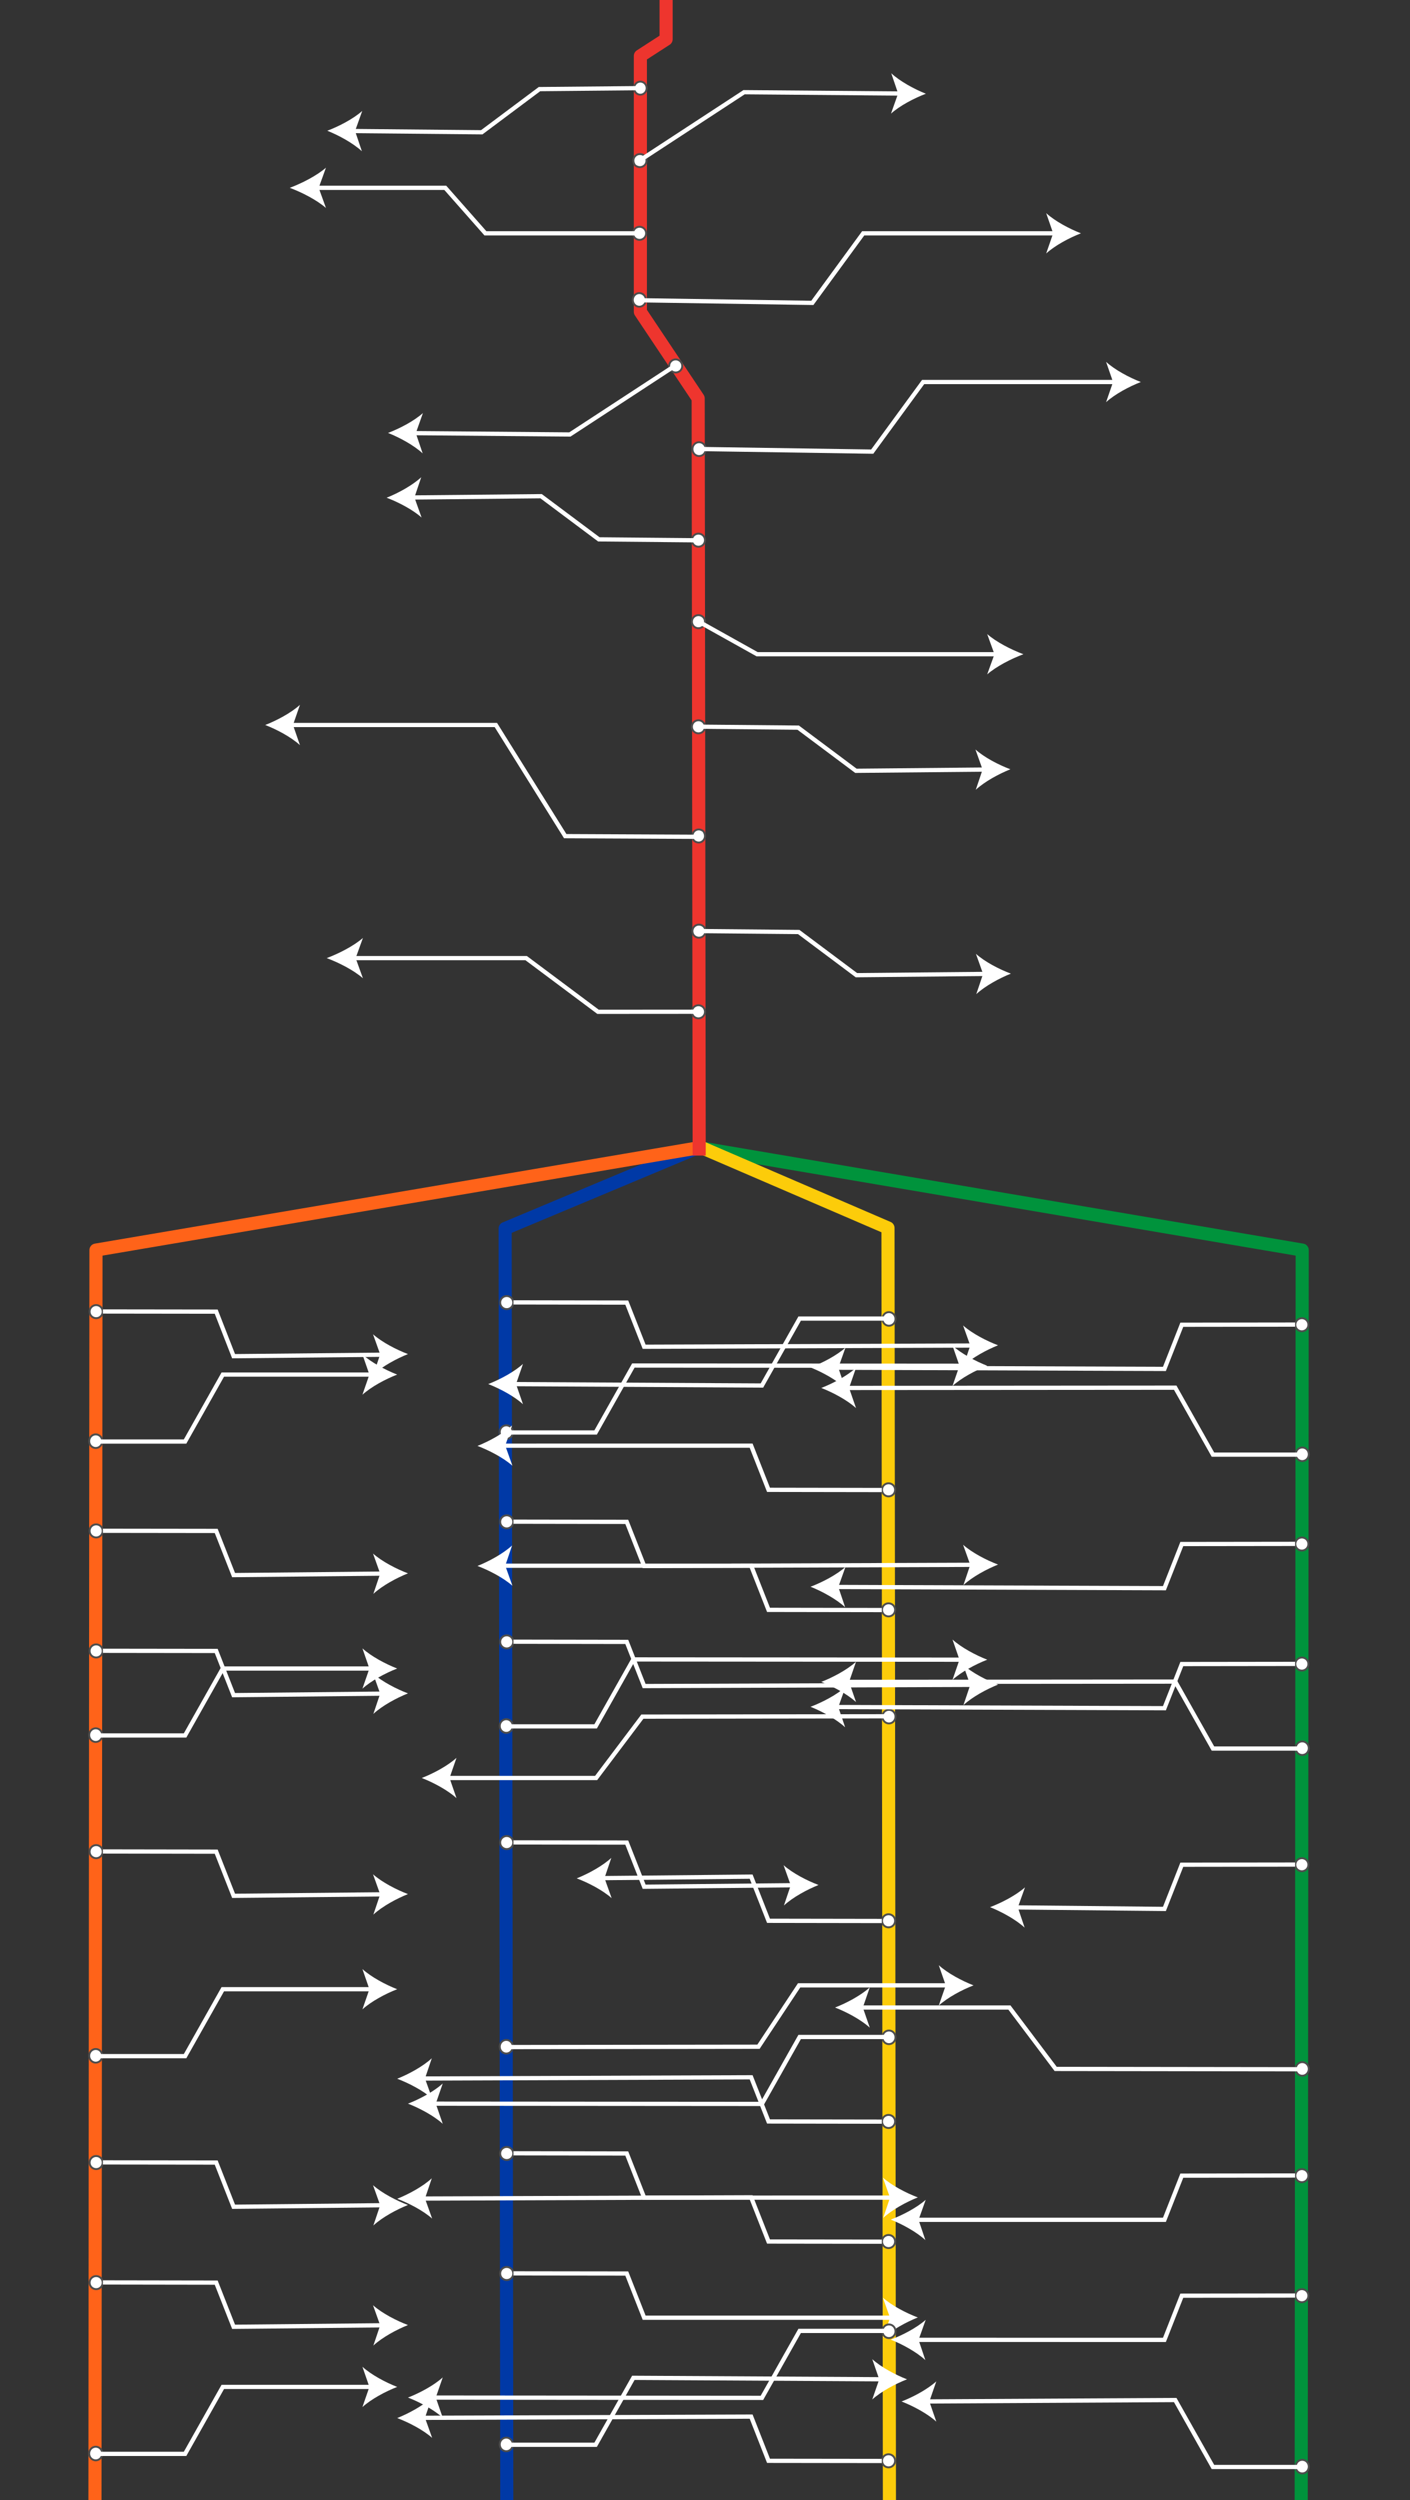 <?xml version="1.0" encoding="utf-8"?>
<!-- Generator: Adobe Illustrator 25.1.0, SVG Export Plug-In . SVG Version: 6.00 Build 0)  -->
<svg version="1.1" id="Layer_1" xmlns="http://www.w3.org/2000/svg" xmlns:xlink="http://www.w3.org/1999/xlink" x="0px" y="0px"
	 viewBox="0 0 3658.6 6486.5" style="enable-background:new 0 0 3658.6 6486.5;" xml:space="preserve">
<rect x="0" y="0" width="3658.6" height="6486.5" fill="#333333" stroke="none"/>
<style type="text/css">
	.st0{fill:none;stroke:#00933C;stroke-width:34;stroke-linejoin:round;}
	.st1{fill:none;stroke:#0039A6;stroke-width:34;stroke-linejoin:round;}
	.st2{fill:none;stroke:#FCCC0A;stroke-width:34;stroke-linejoin:round;}
	.st3{fill:none;stroke:#FF6319;stroke-width:34;stroke-linejoin:round;}
	.st4{fill:none;stroke:#EE352E;stroke-width:34;stroke-linejoin:round;}
	.st5{fill:#FFFFFF;stroke:#4D4D4D;stroke-width:5;}
	.st6{fill:none;stroke:#FFFFFF;stroke-width:11;}
	.st7{fill:#FFFFFF;}
</style>
<path id="FR" class="st0" d="M1807,2976.3l1571.9,266.9l-2.6,3243.2"/>
<path id="NL" class="st1" d="M1814.1,2976.3l-503.4,210.9l4.3,3299.2"/>
<path id="NR" class="st2" d="M1814.7,2974.9l489.4,210.9l3.7,3300.7"/>
<path id="FL" class="st3" d="M1818.9,2976.7L249,3243.2l-2.6,3243.2"/>
<g id="Main">
	<g id="_1">
		<path id="RedLine_4_" class="st4" d="M1728.4,0v101.8l-66.8,43.2v4.1V809l150,224.6l2.6,1964.4"/>
		<path id="circle11956" class="st5" d="M1677.9,228.7c0,9.4-7.3,17-16.3,17c-9,0-16.3-7.6-16.3-17s7.3-17,16.3-17l0,0
			C1670.6,211.7,1677.9,219.4,1677.9,228.7z"/>
		<g>
			<polyline class="st6" points="1659.5,228.7 1399.8,231.2 1250,343.2 913,339.9 			"/>
			<path class="st7" d="M849.2,339.2c30-11.3,67.5-30.7,90.7-51.4l-18.6,52.1l17.7,52.5C916.1,371.3,879.1,351.1,849.2,339.2z"/>
		</g>
	</g>
	<g id="_2">
		<path id="circle11956-2" class="st5" d="M1672.9,404.2c13.9,18.2-6.7,38.8-24.9,24.9C1634.2,410.9,1654.6,390.3,1672.9,404.2z"/>
		<g>
			<polyline class="st6" points="1658.8,417 1930.7,239.2 2338.8,242.7 			"/>
			<path class="st7" d="M2402.5,243.2c-30,11.3-67.4,30.8-90.6,51.6l18.5-52.2l-17.8-52.5C2335.6,211.3,2372.7,231.4,2402.5,243.2z"
				/>
		</g>
	</g>
	<g id="_3">
		<path id="circle11956-3" class="st5" d="M1676.5,605.3c0,9.4-7.6,17-17,17s-17-7.6-17-17s7.6-17,17-17S1676.5,595.9,1676.5,605.3
			L1676.5,605.3z"/>
		<g>
			<g>
				<polyline class="st6" points="1658.8,605.3 1259.5,605.3 1155.4,487.3 818.2,487.3 				"/>
				<g>
					<path class="st7" d="M751.8,487.3c31.2-11.6,70-31.4,94-52.3l-18.9,52.3l18.9,52.3C821.8,518.7,783.1,498.9,751.8,487.3z"/>
				</g>
			</g>
		</g>
	</g>
	<g id="_5">
		<path id="circle11956-4" class="st5" d="M1770.3,949.4c0,9.4-7.6,17-17,17s-17-7.6-17-17s7.6-17,17-17l0,0
			C1762.7,932.4,1770.3,940.1,1770.3,949.4z"/>
		<g>
			<polyline class="st6" points="1750.6,949.4 1478.7,1127.2 1070.6,1123.7 			"/>
			<path class="st7" d="M1006.8,1123.2c30-11.3,67.4-30.8,90.6-51.6l-18.5,52.2l17.8,52.5C1073.8,1155.1,1036.7,1135,1006.8,1123.2z
				"/>
		</g>
	</g>
	<g id="_4">
		<path id="circle11956-5" class="st5" d="M1675.9,778.1c0,9.8-7.6,17.7-17,17.7s-17-7.9-17-17.7s7.6-17.7,17-17.7l0,0
			C1668.3,760.4,1675.9,768.3,1675.9,778.1z"/>
		<g>
			<polyline class="st6" points="1658.8,779 2107.8,785.8 2239.8,605.3 2741,605.3 			"/>
			<path class="st7" d="M2804.8,605.3c-30,11.6-67.2,31.4-90.2,52.3l18.1-52.3l-18.1-52.3C2737.6,573.9,2774.8,593.7,2804.8,605.3z"
				/>
		</g>
	</g>
	<g id="_6">
		<path id="circle11956-6" class="st5" d="M1831.3,1165.2c0,10-7.7,18-17.3,18c-9.6,0-17.3-8.1-17.3-18c0-10,7.7-18,17.3-18
			C1823.5,1147.2,1831.3,1155.3,1831.3,1165.2L1831.3,1165.2z"/>
		<g>
			<polyline class="st6" points="1814.3,1164.9 2263.2,1171.7 2395.3,991.1 2896.6,991.1 			"/>
			<path class="st7" d="M2960.2,991.1c-30,11.6-67.2,31.4-90.2,52.3l18.1-52.3l-18.1-52.3C2893.1,959.8,2930.3,979.6,2960.2,991.1z"
				/>
		</g>
	</g>
	<g id="_7">
		<path id="circle11956-7" class="st5" d="M1829.3,1401.4c0,9.4-7.6,17-17,17s-17-7.6-17-17s7.6-17,17-17l0,0
			C1821.7,1384.4,1829.3,1392,1829.3,1401.4z"/>
		<g>
			<polyline class="st6" points="1813.4,1401.8 1553.8,1399.3 1404,1287.3 1066.9,1290.7 			"/>
			<path class="st7" d="M1003.2,1291.3c29.9-11.9,66.9-32,89.8-53.2l-17.7,52.5l18.6,52.1C1070.6,1322,1033.3,1302.6,1003.2,1291.3z
				"/>
		</g>
	</g>
	<g id="_8">
		<path id="circle11956-8" class="st5" d="M1829.3,1612.9c0,10-8.7,18-18.9,16.9c-7.8-0.9-14.1-7.2-15-15
			c-1.1-10.3,6.9-18.9,16.9-18.9C1821.7,1595.9,1829.3,1603.5,1829.3,1612.9L1829.3,1612.9z"/>
		<g>
			<g>
				<polyline class="st6" points="1813.4,1612.9 1964.5,1697.3 2589.1,1697.3 				"/>
				<g>
					<path class="st7" d="M2655.5,1697.3c-31.2,11.6-70,31.4-94,52.3l18.9-52.3l-18.9-52.3C2585.5,1666,2624.3,1685.7,2655.5,1697.3
						z"/>
				</g>
			</g>
		</g>
	</g>
	<g id="_9">
		<path id="circle11956-9" class="st5" d="M1829.3,1885.6c0,9.4-7.6,17-17,17s-17-7.6-17-17s7.6-17,17-17l0,0
			C1821.7,1868.6,1829.3,1876.2,1829.3,1885.6z"/>
		<g>
			<polyline class="st6" points="1811.4,1885.3 2071.1,1887.8 2220.9,1999.8 2558,1996.5 			"/>
			<path class="st7" d="M2621.7,1995.8c-29.9,11.9-66.9,32-89.8,53.2l17.7-52.5l-18.6-52.1
				C2554.2,1965.2,2591.6,1984.6,2621.7,1995.8z"/>
		</g>
	</g>
	<g id="_10">
		<path id="circle11956-10" class="st5" d="M1824.9,2156.4c13.3,18.2-6.4,38.8-23.9,24.9C1787.7,2163.1,1807.5,2142.5,1824.9,2156.4
			z"/>
		<g>
			<polyline class="st6" points="1813.6,2171 1466.6,2169.3 1286.6,1880.9 751.8,1880.9 			"/>
			<path class="st7" d="M688.1,1880.9c30-11.6,67.2-31.4,90.2-52.3l-18.1,52.3l18.1,52.3C755.3,1912.2,718,1892.4,688.1,1880.9z"/>
		</g>
	</g>
	<g id="_9_1_">
		<path id="circle11956-9_1_" class="st5" d="M1830.6,2415.8c0,9.4-7.6,17-17,17s-17-7.6-17-17c0-9.4,7.6-17,17-17l0,0
			C1823,2398.8,1830.6,2406.4,1830.6,2415.8z"/>
		<g>
			<polyline class="st6" points="1812.8,2415.5 2072.5,2418 2222.2,2530 2559.3,2526.7 			"/>
			<path class="st7" d="M2623,2526c-29.9,11.9-66.9,32-89.8,53.2l17.7-52.5l-18.6-52.1C2555.5,2495.4,2592.9,2514.8,2623,2526z"/>
		</g>
	</g>
	<g id="_foo">
		<path id="circle11956-3_1_" class="st5" d="M1829.3,2625c0,9.4-7.6,17-17,17s-17-7.6-17-17c0-9.4,7.6-17,17-17
			S1829.3,2615.6,1829.3,2625L1829.3,2625z"/>
		<g>
			<g>
				<polyline class="st6" points="1811.4,2624.8 1551.7,2625 1365.2,2485.7 914.1,2485.7 				"/>
				<g>
					<path class="st7" d="M847.7,2485.7c31.2-11.6,70-31.4,94-52.3l-18.9,52.3l18.9,52.3C917.7,2517,879,2497.3,847.7,2485.7z"/>
				</g>
			</g>
		</g>
	</g>
</g>
<g id="FL_4_">
	<g id="_x31_0">
		<path id="circle11956-5_4_" class="st5" d="M265.4,6365.4c0,9.8-7.6,17.7-17,17.7s-17-7.9-17-17.7s7.6-17.7,17-17.7l0,0
			C257.8,6347.7,265.4,6355.6,265.4,6365.4z"/>
		<g>
			<polyline class="st6" points="248.3,6366.3 480.2,6366.3 578.1,6192.6 987.1,6192.6 			"/>
			<path class="st7" d="M1030.6,6192.6c-30,11.6-67.2,31.4-90.2,52.3l18.1-52.3l-18.1-52.3C963.4,6161.2,1000.7,6181,1030.6,6192.6z
				"/>
		</g>
	</g>
	<g id="_x39_">
		<path id="circle11956-7_5_" class="st5" d="M232.5,5922c0-9.4,7.6-17,17-17s17,7.6,17,17c0,9.4-7.6,17-17,17l0,0
			C240.1,5939,232.5,5931.4,232.5,5922z"/>
		<g>
			<polyline class="st6" points="267.1,5921.5 561,5922 606.1,6036.6 995,6032.7 			"/>
			<path class="st7" d="M1058.6,6032.1c-29.9,11.9-66.9,32-89.8,53.2l17.7-52.5l-18.6-52.1
				C991.2,6001.4,1028.6,6020.8,1058.6,6032.1z"/>
		</g>
	</g>
	<g id="_x38_">
		<path id="circle11956-7_6_" class="st5" d="M232.5,5610.5c0-9.4,7.6-17,17-17s17,7.6,17,17c0,9.4-7.6,17-17,17l0,0
			C240.1,5627.5,232.5,5619.9,232.5,5610.5z"/>
		<g>
			<polyline class="st6" points="267.1,5610.1 561,5610.5 606.1,5725.2 995,5721.2 			"/>
			<path class="st7" d="M1058.6,5720.6c-29.9,11.9-66.9,32-89.8,53.2l17.7-52.5l-18.6-52.1
				C991.2,5689.9,1028.6,5709.3,1058.6,5720.6z"/>
		</g>
	</g>
	<g id="_x37_">
		<path id="circle11956-5_3_" class="st5" d="M265.4,5333.6c0,9.8-7.6,17.7-17,17.7s-17-7.9-17-17.7s7.6-17.7,17-17.7l0,0
			C257.8,5315.9,265.4,5323.8,265.4,5333.6z"/>
		<g>
			<polyline class="st6" points="248.3,5334.5 480.2,5334.5 578.1,5160.8 987.1,5160.8 			"/>
			<path class="st7" d="M1030.6,5160.8c-30,11.6-67.2,31.4-90.2,52.3l18.1-52.3l-18.1-52.3
				C963.4,5129.4,1000.7,5149.2,1030.6,5160.8z"/>
		</g>
	</g>
	<g id="_x36_">
		<path id="circle11956-7_4_" class="st5" d="M232.5,4803.9c0-9.4,7.6-17,17-17s17,7.6,17,17c0,9.4-7.6,17-17,17l0,0
			C240.1,4820.9,232.5,4813.3,232.5,4803.9z"/>
		<g>
			<polyline class="st6" points="267.1,4803.4 561,4803.9 606.1,4918.5 995,4914.6 			"/>
			<path class="st7" d="M1058.6,4914c-29.9,11.9-66.9,32-89.8,53.2l17.7-52.5l-18.6-52.1C991.2,4883.3,1028.6,4902.7,1058.6,4914z"
				/>
		</g>
	</g>
	<g id="_x35__1_">
		<path id="circle11956-5_2_" class="st5" d="M265.4,4501.6c0,9.8-7.6,17.7-17,17.7s-17-7.9-17-17.7s7.6-17.7,17-17.7l0,0
			C257.8,4483.9,265.4,4491.8,265.4,4501.6z"/>
		<g>
			<polyline class="st6" points="248.3,4502.5 480.2,4502.5 578.1,4328.8 987.1,4328.8 			"/>
			<path class="st7" d="M1030.6,4328.8c-30,11.6-67.2,31.4-90.2,52.3l18.1-52.3l-18.1-52.3
				C963.4,4297.4,1000.7,4317.2,1030.6,4328.8z"/>
		</g>
	</g>
	<g id="_x34_">
		<path id="circle11956-7_3_" class="st5" d="M232.5,4283.2c0-9.4,7.6-17,17-17s17,7.6,17,17s-7.6,17-17,17l0,0
			C240.1,4300.2,232.5,4292.6,232.5,4283.2z"/>
		<g>
			<polyline class="st6" points="267.1,4282.8 561,4283.2 606.1,4397.9 995,4393.9 			"/>
			<path class="st7" d="M1058.6,4393.3c-29.9,11.9-66.9,32-89.8,53.2l17.7-52.5l-18.6-52.1C991.2,4362.6,1028.6,4382,1058.6,4393.3z
				"/>
		</g>
	</g>
	<g id="_x33_">
		<path id="circle11956-7_2_" class="st5" d="M232.5,3971.8c0-9.4,7.6-17,17-17s17,7.6,17,17c0,9.4-7.6,17-17,17l0,0
			C240.1,3988.8,232.5,3981.2,232.5,3971.8z"/>
		<g>
			<polyline class="st6" points="267.1,3971.4 561,3971.8 606.1,4086.4 995,4082.5 			"/>
			<path class="st7" d="M1058.6,4081.9c-29.9,11.9-66.9,32-89.8,53.2l17.7-52.5l-18.6-52.1
				C991.2,4051.2,1028.6,4070.6,1058.6,4081.9z"/>
		</g>
	</g>
	<g id="_x32_">
		<path id="circle11956-5_1_" class="st5" d="M265.4,3739c0,9.8-7.6,17.7-17,17.7s-17-7.9-17-17.7s7.6-17.7,17-17.7l0,0
			C257.8,3721.3,265.4,3729.2,265.4,3739z"/>
		<g>
			<polyline class="st6" points="248.3,3739.9 480.2,3739.9 578.1,3566.2 987.1,3566.2 			"/>
			<path class="st7" d="M1030.6,3566.2c-30,11.6-67.2,31.4-90.2,52.3l18.1-52.3l-18.1-52.3
				C963.4,3534.8,1000.7,3554.6,1030.6,3566.2z"/>
		</g>
	</g>
	<g id="_x31_">
		<path id="circle11956-7_1_" class="st5" d="M232.5,3402.9c0-9.4,7.6-17,17-17s17,7.6,17,17c0,9.4-7.6,17-17,17l0,0
			C240.1,3419.9,232.5,3412.3,232.5,3402.9z"/>
		<g>
			<polyline class="st6" points="267.1,3402.5 561,3402.9 606.1,3518.5 995,3514.6 			"/>
			<path class="st7" d="M1058.6,3513c-29.9,11.9-66.9,32-89.8,53.2l17.7-52.5l-18.6-52.1C991.2,3482.3,1028.6,3501.7,1058.6,3513z"
				/>
		</g>
	</g>
</g>
<g id="NL_1_">
	<g id="_x31_0_1_">
		<path id="circle11956-5_8_" class="st5" d="M1330.7,6341.8c0,9.8-7.6,17.7-17,17.7s-17-7.9-17-17.7s7.6-17.7,17-17.7l0,0
			C1323.1,6324.1,1330.7,6332,1330.7,6341.8z"/>
		<g>
			<polyline class="st6" points="1313.6,6342.7 1545.5,6342.7 1643.4,6169 2310,6172.9 			"/>
			<path class="st7" d="M2353.5,6172.9c-30,11.6-67.2,31.4-90.2,52.3l18.1-52.3l-18.1-52.3
				C2286.3,6141.5,2323.6,6161.3,2353.5,6172.9z"/>
		</g>
	</g>
	<g id="_x39__1_">
		<path id="circle11956-7_7_" class="st5" d="M1297.8,5898.4c0-9.4,7.6-17,17-17s17,7.6,17,17s-7.6,17-17,17l0,0
			C1305.4,5915.4,1297.8,5907.8,1297.8,5898.4z"/>
		<g>
			<polyline class="st6" points="1332.4,5898 1626.3,5898.4 1671.4,6013 2317.8,6013 			"/>
			<path class="st7" d="M2381.5,6012.4c-29.9,11.9-66.9,32-89.8,53.2l17.7-52.5l-18.6-52.1
				C2314.1,5981.7,2351.4,6001.1,2381.5,6012.4z"/>
		</g>
	</g>
	<g id="_x38__1_">
		<path id="circle11956-7_12_" class="st5" d="M1297.8,5587c0-9.4,7.6-17,17-17s17,7.6,17,17s-7.6,17-17,17l0,0
			C1305.4,5604,1297.8,5596.4,1297.8,5587z"/>
		<g>
			<polyline class="st6" points="1332.4,5586.5 1626.3,5587 1671.4,5701.6 2317.8,5701.5 			"/>
			<path class="st7" d="M2381.5,5700.9c-29.9,11.9-66.9,32-89.8,53.2l17.7-52.5l-18.6-52.1
				C2314.1,5670.2,2351.4,5689.6,2381.5,5700.9z"/>
		</g>
	</g>
	<g id="_x37__1_">
		<path id="circle11956-5_7_" class="st5" d="M1330.7,5310c0,9.8-7.6,17.7-17,17.7s-17-7.9-17-17.7s7.6-17.7,17-17.7l0,0
			C1323.1,5292.3,1330.7,5300.3,1330.7,5310z"/>
		<g>
			<polyline class="st6" points="1313.6,5310.9 1968.1,5310 2073.5,5150.8 2482.5,5150.8 			"/>
			<path class="st7" d="M2526.1,5150.8c-30,11.6-67.2,31.4-90.2,52.3l18.1-52.3l-18.1-52.3
				C2458.9,5119.4,2496.1,5139.2,2526.1,5150.8z"/>
		</g>
	</g>
	<g id="_x36__1_">
		<path id="circle11956-7_11_" class="st5" d="M1297.8,4780.3c0-9.4,7.6-17,17-17s17,7.6,17,17s-7.6,17-17,17l0,0
			C1305.4,4797.3,1297.8,4789.7,1297.8,4780.3z"/>
		<g>
			<polyline class="st6" points="1332.4,4779.9 1626.3,4780.3 1671.4,4894.9 2060.3,4891 			"/>
			<path class="st7" d="M2123.9,4890.4c-29.9,11.9-66.9,32-89.8,53.2l17.7-52.5l-18.6-52.1
				C2056.5,4859.7,2093.9,4879.1,2123.9,4890.4z"/>
		</g>
	</g>
	<g id="_x35_">
		<path id="circle11956-5_6_" class="st5" d="M1330.7,4478c0,9.8-7.6,17.7-17,17.7s-17-7.9-17-17.7s7.6-17.7,17-17.7l0,0
			C1323.1,4460.3,1330.7,4468.2,1330.7,4478z"/>
		<g>
			<polyline class="st6" points="1313.6,4478.9 1545.5,4478.9 1643.4,4305.2 2518.2,4305.9 			"/>
			<path class="st7" d="M2561.7,4305.9c-30,11.6-67.2,31.4-90.2,52.3l18.1-52.3l-18.1-52.3
				C2494.5,4274.5,2531.8,4294.3,2561.7,4305.9z"/>
		</g>
	</g>
	<g id="_x34__1_">
		<path id="circle11956-7_9_" class="st5" d="M1297.8,4259.7c0-9.4,7.6-17,17-17s17,7.6,17,17s-7.6,17-17,17l0,0
			C1305.4,4276.7,1297.8,4269.1,1297.8,4259.7z"/>
		<g>
			<polyline class="st6" points="1332.4,4259.2 1626.3,4259.7 1671.4,4374.3 2526.1,4371.1 			"/>
			<path class="st7" d="M2589.7,4370.5c-29.9,11.9-66.9,32-89.8,53.2l17.7-52.5l-18.6-52.1
				C2522.3,4339.8,2559.7,4359.2,2589.7,4370.5z"/>
		</g>
	</g>
	<g id="_x33__1_">
		<path id="circle11956-7_10_" class="st5" d="M1297.8,3948.3c0-9.4,7.6-17,17-17s17,7.6,17,17c0,9.4-7.6,17-17,17l0,0
			C1305.4,3965.3,1297.8,3957.7,1297.8,3948.3z"/>
		<g>
			<polyline class="st6" points="1332.4,3947.8 1626.3,3948.3 1671.4,4062.9 2526.1,4059.7 			"/>
			<path class="st7" d="M2589.7,4059.1c-29.9,11.9-66.9,32-89.8,53.2l17.7-52.5l-18.6-52.1
				C2522.3,4028.4,2559.7,4047.8,2589.7,4059.1z"/>
		</g>
	</g>
	<g id="_x32__1_">
		<path id="circle11956-5_5_" class="st5" d="M1330.7,3715.5c0,9.8-7.6,17.7-17,17.7s-17-7.9-17-17.7s7.6-17.7,17-17.7l0,0
			C1323.1,3697.8,1330.7,3705.7,1330.7,3715.5z"/>
		<g>
			<polyline class="st6" points="1313.6,3716.4 1545.5,3716.4 1643.4,3542.7 2518.2,3543.4 			"/>
			<path class="st7" d="M2561.7,3543.4c-30,11.6-67.2,31.4-90.2,52.3l18.1-52.3l-18.1-52.3C2494.5,3512,2531.8,3531.8,2561.7,3543.4
				z"/>
		</g>
	</g>
	<g id="_x31__1_">
		<path id="circle11956-7_8_" class="st5" d="M1297.8,3379.4c0-9.4,7.6-17,17-17s17,7.6,17,17c0,9.4-7.6,17-17,17l0,0
			C1305.4,3396.4,1297.8,3388.8,1297.8,3379.4z"/>
		<g>
			<polyline class="st6" points="1332.4,3378.9 1626.3,3379.4 1671.4,3494 2526.1,3490.8 			"/>
			<path class="st7" d="M2589.7,3490.2c-29.9,11.9-66.9,32-89.8,53.2l17.7-52.5l-18.6-52.1
				C2522.3,3459.5,2559.7,3478.9,2589.7,3490.2z"/>
		</g>
	</g>
</g>
<g id="NR_1_">
	<g id="_x31_0_2_">
		<path id="circle11956-7_14_" class="st5" d="M2322.6,6384.3c0,9.4-7.6,17-17,17c-9.4,0-17-7.6-17-17s7.6-17,17-17l0,0
			C2315,6367.3,2322.6,6374.9,2322.6,6384.3z"/>
		<g>
			<polyline class="st6" points="2288,6384.7 1994.1,6384.3 1949,6269.6 1094.3,6272.8 			"/>
			<path class="st7" d="M1030.6,6273.4c29.9-11.9,66.9-32,89.8-53.2l-17.7,52.5l18.6,52.1C1098,6304.1,1060.7,6284.7,1030.6,6273.4z
				"/>
		</g>
	</g>
	<g id="_x39__2_">
		<path id="circle11956-5_9_" class="st5" d="M2289.6,6048.2c0-9.8,7.6-17.7,17-17.7c9.4,0,17,7.9,17,17.7s-7.6,17.7-17,17.7l0,0
			C2297.2,6065.9,2289.6,6057.9,2289.6,6048.2z"/>
		<g>
			<polyline class="st6" points="2306.7,6047.3 2074.9,6047.3 1977,6221 1102.1,6220.2 			"/>
			<path class="st7" d="M1058.6,6220.2c30-11.6,67.2-31.4,90.2-52.3l-18.1,52.3l18.1,52.3
				C1125.8,6251.6,1088.6,6231.8,1058.6,6220.2z"/>
		</g>
	</g>
	<g id="_x38__2_">
		<path id="circle11956-7_16_" class="st5" d="M2322.6,5815.4c0,9.4-7.6,17-17,17c-9.4,0-17-7.6-17-17s7.6-17,17-17l0,0
			C2315,5798.4,2322.6,5806,2322.6,5815.4z"/>
		<g>
			<polyline class="st6" points="2288,5815.8 1994.1,5815.4 1949,5700.7 1094.3,5703.9 			"/>
			<path class="st7" d="M1030.6,5704.5c29.9-11.9,66.9-32,89.8-53.2l-17.7,52.5l18.6,52.1C1098,5735.2,1060.7,5715.8,1030.6,5704.5z
				"/>
		</g>
	</g>
	<g id="_7_15_">
		<path id="circle11956-7_15_" class="st5" d="M2322.6,5503.9c0,9.4-7.6,17-17,17c-9.4,0-17-7.6-17-17s7.6-17,17-17l0,0
			C2315,5486.9,2322.6,5494.5,2322.6,5503.9z"/>
		<g>
			<polyline class="st6" points="2288,5504.4 1994.1,5503.9 1949,5389.3 1094.3,5392.5 			"/>
			<path class="st7" d="M1030.6,5393.1c29.9-11.9,66.9-32,89.8-53.2l-17.7,52.5l18.6,52.1C1098,5423.8,1060.7,5404.4,1030.6,5393.1z
				"/>
		</g>
	</g>
	<g id="_x36__2_">
		<path id="circle11956-5_10_" class="st5" d="M2289.6,5285.6c0-9.8,7.6-17.7,17-17.7c9.4,0,17,7.9,17,17.7s-7.6,17.7-17,17.7l0,0
			C2297.2,5303.3,2289.6,5295.4,2289.6,5285.6z"/>
		<g>
			<polyline class="st6" points="2306.7,5284.7 2074.9,5284.7 1977,5458.4 1102.1,5457.7 			"/>
			<path class="st7" d="M1058.6,5457.7c30-11.6,67.2-31.4,90.2-52.3l-18.1,52.3l18.1,52.3
				C1125.8,5489.1,1088.6,5469.3,1058.6,5457.7z"/>
		</g>
	</g>
	<g id="_x35__2_">
		<path id="circle11956-7_17_" class="st5" d="M2322.6,4983.3c0,9.4-7.6,17-17,17c-9.4,0-17-7.6-17-17c0-9.4,7.6-17,17-17l0,0
			C2315,4966.3,2322.6,4973.9,2322.6,4983.3z"/>
		<g>
			<polyline class="st6" points="2288,4983.8 1994.1,4983.3 1949,4868.7 1560.1,4872.6 			"/>
			<path class="st7" d="M1496.4,4873.2c29.9-11.9,66.9-32,89.8-53.2l-17.7,52.5l18.6,52.1
				C1563.8,4903.9,1526.5,4884.5,1496.4,4873.2z"/>
		</g>
	</g>
	<g id="_4_11_">
		<path id="circle11956-5_11_" class="st5" d="M2289.6,4453.6c0-9.8,7.6-17.7,17-17.7c9.4,0,17,7.9,17,17.7s-7.6,17.7-17,17.7l0,0
			C2297.2,4471.3,2289.6,4463.4,2289.6,4453.6z"/>
		<g>
			<polyline class="st6" points="2306.7,4452.7 1666.8,4453.6 1546.8,4612.8 1137.8,4612.8 			"/>
			<path class="st7" d="M1094.3,4612.8c30-11.6,67.2-31.4,90.2-52.3l-18.1,52.3l18.1,52.3
				C1161.5,4644.2,1124.3,4624.4,1094.3,4612.8z"/>
		</g>
	</g>
	<g id="_x33__2_">
		<path id="circle11956-7_18_" class="st5" d="M2322.6,4176.6c0,9.4-7.6,17-17,17c-9.4,0-17-7.6-17-17c0-9.4,7.6-17,17-17l0,0
			C2315,4159.6,2322.6,4167.2,2322.6,4176.6z"/>
		<g>
			<polyline class="st6" points="2288,4177.1 1994.1,4176.6 1949,4062 1302.5,4062.1 			"/>
			<path class="st7" d="M1238.9,4062.7c29.9-11.9,66.9-32,89.8-53.2L1311,4062l18.6,52.1C1306.3,4093.4,1268.9,4074,1238.9,4062.7z"
				/>
		</g>
	</g>
	<g id="_x32__2_">
		<path id="circle11956-7_13_" class="st5" d="M2322.6,3865.2c0,9.4-7.6,17-17,17c-9.4,0-17-7.6-17-17c0-9.4,7.6-17,17-17l0,0
			C2315,3848.2,2322.6,3855.8,2322.6,3865.2z"/>
		<g>
			<polyline class="st6" points="2288,3865.7 1994.1,3865.2 1949,3750.6 1302.5,3750.7 			"/>
			<path class="st7" d="M1238.9,3751.3c29.9-11.9,66.9-32,89.8-53.2l-17.7,52.5l18.6,52.1C1306.3,3782,1268.9,3762.6,1238.9,3751.3z
				"/>
		</g>
	</g>
	<g id="_x31__2_">
		<path id="circle11956-5_12_" class="st5" d="M2289.6,3421.8c0-9.8,7.6-17.7,17-17.7c9.4,0,17,7.9,17,17.7s-7.6,17.7-17,17.7l0,0
			C2297.2,3439.5,2289.6,3431.6,2289.6,3421.8z"/>
		<g>
			<polyline class="st6" points="2306.7,3420.9 2074.9,3420.9 1977,3594.6 1310.4,3590.8 			"/>
			<path class="st7" d="M1266.8,3590.8c30-11.6,67.2-31.4,90.2-52.3l-18.1,52.3l18.1,52.3
				C1334.1,3622.2,1296.8,3602.4,1266.8,3590.8z"/>
		</g>
	</g>
</g>
<g id="FR_1_">
	<g id="_x31_0_3_">
		<path id="circle11956-5_16_" class="st5" d="M3362,6399.4c0,9.8,7.6,17.7,17,17.7c9.4,0,17-7.9,17-17.7s-7.6-17.7-17-17.7l0,0
			C3369.6,6381.6,3362,6389.6,3362,6399.4z"/>
		<g>
			<polyline class="st6" points="3379.1,6400.3 3147.3,6400.3 3049.4,6226.6 2382.8,6230.4 			"/>
			<path class="st7" d="M2339.3,6230.4c30,11.6,67.2,31.4,90.2,52.3l-18.1-52.3l18.1-52.3C2406.5,6199,2369.2,6218.8,2339.3,6230.4z
				"/>
		</g>
	</g>
	<g id="_x39__3_">
		<path id="circle11956-7_19_" class="st5" d="M3395,5955.9c0-9.4-7.6-17-17-17c-9.4,0-17,7.6-17,17s7.6,17,17,17l0,0
			C3387.4,5972.9,3395,5965.3,3395,5955.9z"/>
		<g>
			<polyline class="st6" points="3360.4,5955.5 3066.5,5955.9 3021.4,6070.6 2374.9,6070.5 			"/>
			<path class="st7" d="M2311.3,6069.9c29.9,11.9,66.9,32,89.8,53.2l-17.7-52.5l18.6-52.1
				C2378.7,6039.2,2341.3,6058.6,2311.3,6069.9z"/>
		</g>
	</g>
	<g id="_x38__3_">
		<path id="circle11956-7_24_" class="st5" d="M3395,5644.5c0-9.4-7.6-17-17-17c-9.4,0-17,7.6-17,17s7.6,17,17,17l0,0
			C3387.4,5661.5,3395,5653.9,3395,5644.5z"/>
		<g>
			<polyline class="st6" points="3360.4,5644.1 3066.5,5644.5 3021.4,5759.1 2374.9,5759.1 			"/>
			<path class="st7" d="M2311.3,5758.5c29.9,11.9,66.9,32,89.8,53.2l-17.7-52.5l18.6-52.1
				C2378.7,5727.8,2341.3,5747.2,2311.3,5758.5z"/>
		</g>
	</g>
	<g id="_x37__2_">
		<path id="circle11956-5_15_" class="st5" d="M3362,5367.6c0,9.8,7.6,17.7,17,17.7c9.4,0,17-7.9,17-17.7s-7.6-17.7-17-17.7l0,0
			C3369.6,5349.9,3362,5357.8,3362,5367.6z"/>
		<g>
			<polyline class="st6" points="3379.1,5368.5 2739.2,5367.6 2619.2,5208.3 2210.2,5208.3 			"/>
			<path class="st7" d="M2166.7,5208.3c30,11.6,67.2,31.4,90.2,52.3l-18.1-52.3l18.1-52.3
				C2233.9,5176.9,2196.7,5196.7,2166.7,5208.3z"/>
		</g>
	</g>
	<g id="_x36__3_">
		<path id="circle11956-7_23_" class="st5" d="M3395,4837.8c0-9.4-7.6-17-17-17c-9.4,0-17,7.6-17,17s7.6,17,17,17l0,0
			C3387.4,4854.8,3395,4847.2,3395,4837.8z"/>
		<g>
			<polyline class="st6" points="3360.4,4837.4 3066.5,4837.8 3021.4,4952.5 2632.5,4948.5 			"/>
			<path class="st7" d="M2568.9,4947.9c29.9,11.9,66.9,32,89.8,53.2l-17.7-52.5l18.6-52.1
				C2636.2,4917.2,2598.9,4936.6,2568.9,4947.9z"/>
		</g>
	</g>
	<g id="_x35__3_">
		<path id="circle11956-5_14_" class="st5" d="M3362,4535.5c0,9.8,7.6,17.7,17,17.7c9.4,0,17-7.9,17-17.7s-7.6-17.7-17-17.7l0,0
			C3369.6,4517.8,3362,4525.7,3362,4535.5z"/>
		<g>
			<polyline class="st6" points="3379.1,4536.4 3147.3,4536.4 3049.4,4362.7 2174.6,4363.5 			"/>
			<path class="st7" d="M2131,4363.5c30,11.6,67.2,31.4,90.2,52.3l-18.1-52.3l18.1-52.3C2198.2,4332.1,2161,4351.9,2131,4363.5z"/>
		</g>
	</g>
	<g id="_x34__2_">
		<path id="circle11956-7_21_" class="st5" d="M3395,4317.2c0-9.4-7.6-17-17-17c-9.4,0-17,7.6-17,17c0,9.4,7.6,17,17,17l0,0
			C3387.4,4334.2,3395,4326.6,3395,4317.2z"/>
		<g>
			<polyline class="st6" points="3360.4,4316.8 3066.5,4317.2 3021.4,4431.8 2166.7,4428.7 			"/>
			<path class="st7" d="M2103.1,4428.1c29.9,11.9,66.9,32,89.8,53.2l-17.7-52.5l18.6-52.1
				C2170.5,4397.4,2133.1,4416.8,2103.1,4428.1z"/>
		</g>
	</g>
	<g id="_x33__3_">
		<path id="circle11956-7_22_" class="st5" d="M3395,4005.8c0-9.4-7.6-17-17-17c-9.4,0-17,7.6-17,17c0,9.4,7.6,17,17,17l0,0
			C3387.4,4022.8,3395,4015.2,3395,4005.8z"/>
		<g>
			<polyline class="st6" points="3360.4,4005.4 3066.5,4005.8 3021.4,4120.4 2166.7,4117.2 			"/>
			<path class="st7" d="M2103.1,4116.6c29.9,11.9,66.9,32,89.8,53.2l-17.7-52.5l18.6-52.1
				C2170.5,4085.9,2133.1,4105.3,2103.1,4116.6z"/>
		</g>
	</g>
	<g id="_x32__3_">
		<path id="circle11956-5_13_" class="st5" d="M3362,3773c0,9.8,7.6,17.7,17,17.7c9.4,0,17-7.9,17-17.7s-7.6-17.7-17-17.7l0,0
			C3369.6,3755.3,3362,3763.2,3362,3773z"/>
		<g>
			<polyline class="st6" points="3379.1,3773.9 3147.3,3773.9 3049.4,3600.2 2174.6,3600.9 			"/>
			<path class="st7" d="M2131,3600.9c30,11.6,67.2,31.4,90.2,52.3l-18.1-52.3l18.1-52.3C2198.2,3569.5,2161,3589.3,2131,3600.9z"/>
		</g>
	</g>
	<g id="_x31__3_">
		<path id="circle11956-7_20_" class="st5" d="M3395,3436.9c0-9.4-7.6-17-17-17c-9.4,0-17,7.6-17,17c0,9.4,7.6,17,17,17l0,0
			C3387.4,3453.9,3395,3446.3,3395,3436.9z"/>
		<g>
			<polyline class="st6" points="3360.4,3436.5 3066.5,3436.9 3021.4,3551.5 2166.7,3548.3 			"/>
			<path class="st7" d="M2103.1,3547.7c29.9,11.9,66.9,32,89.8,53.2l-17.7-52.5l18.6-52.1C2170.5,3517,2133.1,3536.4,2103.1,3547.7z
				"/>
		</g>
	</g>
</g>
</svg>
